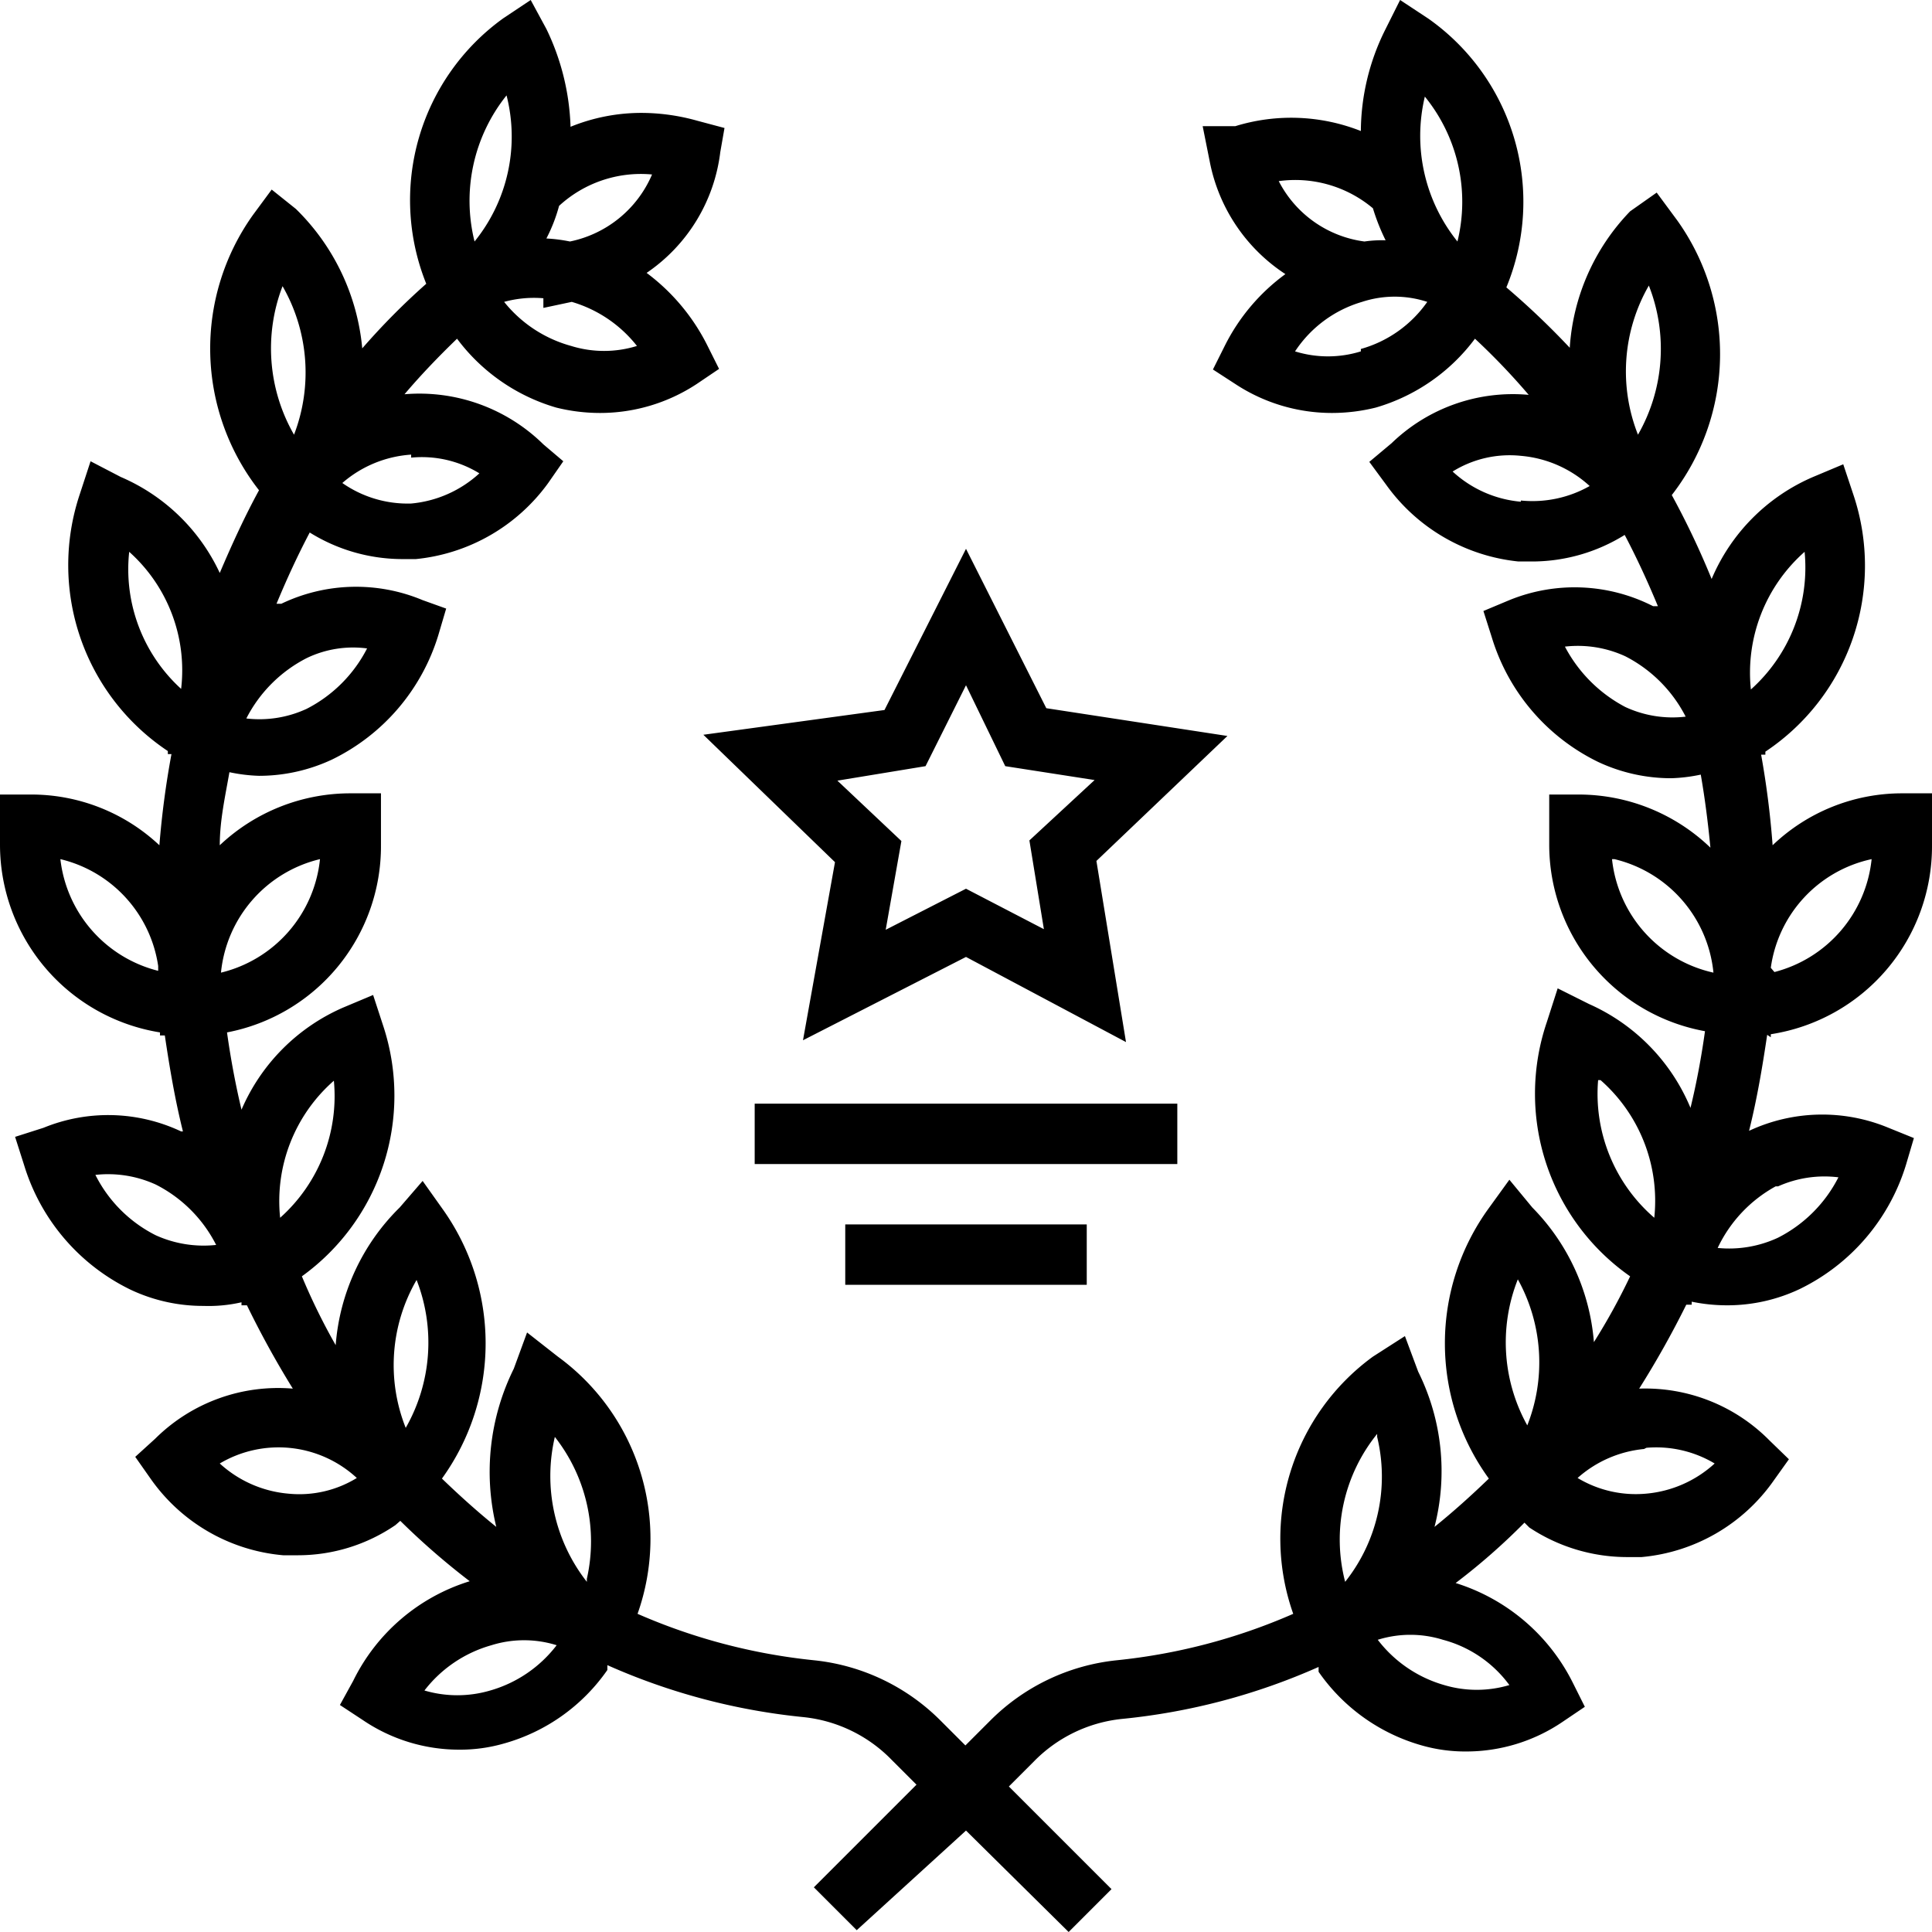 <svg xmlns="http://www.w3.org/2000/svg" viewBox="0 0 32 32" id="Award">
  <path d="M19.5,18.28h-7v1h7Zm-5.67-4-.53,2.95L16,15.85l2.65,1.41-.49-3,2.17-2.07-3-.46L16,9.09l-1.35,2.67-3,.41Zm1.5-1.59L16,11.35l.65,1.34,1.48.23-1.08,1,.24,1.47L16,14.72l-1.33.68.26-1.47-1.06-1Zm14,4.49v-.05A3.15,3.15,0,0,0,32,14v-.86h-.5a3.1,3.1,0,0,0-2.14.86,14.63,14.63,0,0,0-.19-1.5l.07,0,0-.05a3.7,3.7,0,0,0,1.46-4.25l-.17-.51-.5.21a3.19,3.19,0,0,0-1.68,1.69,13.61,13.61,0,0,0-.66-1.39l0,0,0,0a3.81,3.81,0,0,0,.09-4.55l-.34-.46L27,3.5A3.58,3.58,0,0,0,26,5.76a13,13,0,0,0-1.05-1A3.71,3.71,0,0,0,23.66.31L23.19,0,22.94.5a3.8,3.8,0,0,0-.4,1.67,3.14,3.14,0,0,0-2.08-.08h-.54l.12.6a2.88,2.88,0,0,0,1.25,1.85,3.29,3.29,0,0,0-1,1.18l-.2.4.37.24a2.91,2.91,0,0,0,1.6.48,3,3,0,0,0,.73-.09,3.14,3.14,0,0,0,1.64-1.14,11.21,11.21,0,0,1,.89.93h0a2.89,2.89,0,0,0-2.27.8l-.37.31.28.38a3.08,3.08,0,0,0,2.19,1.27h.25a2.91,2.91,0,0,0,1.51-.44c.2.38.38.77.55,1.18l-.08,0A2.86,2.86,0,0,0,25,9.94l-.43.18.14.44a3.39,3.39,0,0,0,1.76,2.06,2.85,2.85,0,0,0,1.21.27,2.73,2.73,0,0,0,.49-.06c.07.4.12.8.16,1.21a3.15,3.15,0,0,0-2.17-.88h-.5V14a3.14,3.14,0,0,0,2.58,3.08c-.06.43-.14.86-.24,1.27a3.25,3.25,0,0,0-1.68-1.72l-.52-.26-.18.56A3.69,3.69,0,0,0,27,21.14a10.43,10.43,0,0,1-.6,1.09A3.58,3.58,0,0,0,25.38,20L25,19.54l-.34.47a3.81,3.81,0,0,0,0,4.48c-.29.28-.59.55-.9.8a3.7,3.7,0,0,0-.27-2.57l-.22-.59-.53.34a3.73,3.73,0,0,0-1.32,4.26,9.75,9.75,0,0,1-2.93.77,3.46,3.46,0,0,0-2.09,1l-.41.41-.41-.41a3.46,3.46,0,0,0-2.09-1,9.75,9.75,0,0,1-2.93-.77,3.73,3.73,0,0,0-1.32-4.26l-.51-.4-.22.6a3.85,3.85,0,0,0-.29,2.62c-.31-.25-.61-.52-.9-.8a3.83,3.83,0,0,0,0-4.48L7,19.56,6.62,20a3.58,3.58,0,0,0-1.06,2.28A10.43,10.43,0,0,1,5,21.14,3.69,3.69,0,0,0,6.35,17l-.17-.52-.5.21A3.24,3.24,0,0,0,4,18.38c-.1-.42-.18-.85-.24-1.28A3.14,3.14,0,0,0,6.31,14v-.86h-.5A3.15,3.15,0,0,0,3.64,14c0-.41.09-.81.16-1.21a2.73,2.73,0,0,0,.49.06,2.85,2.85,0,0,0,1.21-.27,3.39,3.39,0,0,0,1.76-2.06l.13-.44L7,9.94A2.86,2.86,0,0,0,4.66,10l-.08,0c.17-.41.35-.8.55-1.18a2.91,2.91,0,0,0,1.51.44h.25A3.08,3.08,0,0,0,9.08,8l.25-.36L9,7.36a2.93,2.93,0,0,0-2.3-.83h0c.28-.33.57-.63.87-.92A3.15,3.15,0,0,0,9.21,6.75a3,3,0,0,0,.73.09,2.91,2.91,0,0,0,1.6-.48l.37-.25-.2-.4a3.39,3.39,0,0,0-1-1.19,2.83,2.83,0,0,0,1.22-2L12,2.12,11.55,2a3.44,3.44,0,0,0-.91-.13,3.11,3.11,0,0,0-1.19.23A4,4,0,0,0,9.05.48L8.79,0l-.45.3a3.71,3.71,0,0,0-1.28,4.4A11.55,11.55,0,0,0,6,5.77a3.7,3.7,0,0,0-1.1-2.31l-.4-.32-.31.42a3.81,3.81,0,0,0,.1,4.56l0,0,0,0c-.24.44-.45.9-.65,1.37A3.2,3.2,0,0,0,2,7.9L1.5,7.64l-.18.55a3.7,3.7,0,0,0,1.46,4.25v.05l.06,0A14.63,14.63,0,0,0,2.64,14,3.1,3.1,0,0,0,.5,13.16H0V14a3.15,3.15,0,0,0,2.65,3.1v.05h.08c.08.54.17,1.07.3,1.59H3a2.83,2.83,0,0,0-2.28-.06l-.47.15.15.47a3.39,3.39,0,0,0,1.76,2.06,2.81,2.81,0,0,0,1.21.27A2.44,2.44,0,0,0,4,21.57v.05l.09,0A15.56,15.56,0,0,0,4.85,23a2.89,2.89,0,0,0-2.28.83l-.33.3.26.37a3,3,0,0,0,2.19,1.26h.25a2.86,2.86,0,0,0,1.61-.5l0,0,.08-.07a12.11,12.11,0,0,0,1.15,1,3.2,3.2,0,0,0-1.93,1.65l-.22.4.38.25a2.84,2.84,0,0,0,1.6.49,2.62,2.62,0,0,0,.73-.1,3.1,3.1,0,0,0,1.72-1.22l0,0,0-.08a10.56,10.56,0,0,0,3.24.86,2.38,2.38,0,0,1,1.47.71l.41.41-1.7,1.7.71.71L16,30.32,17.7,32l.71-.71-1.7-1.7.41-.41a2.38,2.38,0,0,1,1.47-.71,10.55,10.55,0,0,0,3.25-.86l0,.08,0,0a3.11,3.11,0,0,0,1.71,1.22,2.62,2.62,0,0,0,.73.1,2.84,2.84,0,0,0,1.6-.49l.37-.25-.2-.4a3.25,3.25,0,0,0-1.94-1.65,10.64,10.64,0,0,0,1.14-1l.08.08,0,0a2.93,2.93,0,0,0,1.61.49h.25a3,3,0,0,0,2.19-1.27l.25-.35-.32-.31A2.89,2.89,0,0,0,27.15,23a15.56,15.56,0,0,0,.78-1.39l.09,0,0-.05a2.88,2.88,0,0,0,.59.06,2.8,2.8,0,0,0,1.2-.27,3.39,3.39,0,0,0,1.76-2.06l.13-.44-.42-.17a2.86,2.86,0,0,0-2.31.05h0c.13-.52.22-1.05.3-1.59Zm0-1.15A2.14,2.14,0,0,1,31,14.23a2.16,2.16,0,0,1-1.61,1.87ZM21.18,3a2,2,0,0,1,1.56.45,3.44,3.44,0,0,0,.21.53A2,2,0,0,0,22.6,4,1.87,1.87,0,0,1,21.18,3Zm1.36,2.82a1.84,1.84,0,0,1-1.09,0A2,2,0,0,1,22.56,5a1.73,1.73,0,0,1,1.08,0A2,2,0,0,1,22.54,5.78ZM24.14,4a2.79,2.79,0,0,1-.54-2.4A2.76,2.76,0,0,1,24.14,4Zm1.05,4.31a1.91,1.91,0,0,1-1.13-.5,1.79,1.79,0,0,1,1.13-.26,1.93,1.93,0,0,1,1.14.5A1.92,1.92,0,0,1,25.19,8.29ZM27.13,7.2a2.85,2.85,0,0,1,.18-2.47A2.86,2.86,0,0,1,27.13,7.2Zm-.21,4.51a2.38,2.38,0,0,1-1-1,1.88,1.88,0,0,1,1,.16,2.3,2.3,0,0,1,1,1A1.86,1.86,0,0,1,26.92,11.71ZM9.26,3.41a2,2,0,0,1,1.54-.52A1.89,1.89,0,0,1,9.44,4a2.6,2.6,0,0,0-.39-.05A2.66,2.66,0,0,0,9.26,3.41ZM9,4.94V5.1L9.47,5a2.14,2.14,0,0,1,1.08.73,1.84,1.84,0,0,1-1.09,0A2.15,2.15,0,0,1,8.35,5,1.87,1.87,0,0,1,9,4.94ZM8.39,1.58A2.76,2.76,0,0,1,7.86,4,2.79,2.79,0,0,1,8.39,1.58Zm-1.58,6a1.82,1.82,0,0,1,1.13.26,1.93,1.93,0,0,1-1.13.5A1.89,1.89,0,0,1,5.67,8,1.93,1.93,0,0,1,6.81,7.53ZM4.68,4.74A2.87,2.87,0,0,1,4.87,7.2,2.87,2.87,0,0,1,4.68,4.74Zm.4,6.16a1.77,1.77,0,0,1,1-.16,2.3,2.3,0,0,1-1,1,1.86,1.86,0,0,1-1,.16A2.3,2.3,0,0,1,5.08,10.9ZM1,14.23A2.14,2.14,0,0,1,2.62,16v.08A2.16,2.16,0,0,1,1,14.23ZM2.14,9.14A2.63,2.63,0,0,1,3,11.41,2.68,2.68,0,0,1,2.14,9.14Zm.44,11.32a2.25,2.25,0,0,1-1-1,1.9,1.9,0,0,1,1,.16,2.27,2.27,0,0,1,1,1A1.92,1.92,0,0,1,2.58,20.46ZM5.3,14.23a2.16,2.16,0,0,1-1.64,1.88A2.15,2.15,0,0,1,5.3,14.23Zm-.66,5.94a2.65,2.65,0,0,1,.89-2.27A2.7,2.7,0,0,1,4.64,20.17Zm.14,4.57a1.93,1.93,0,0,1-1.14-.5,1.91,1.91,0,0,1,2.27.24A1.82,1.82,0,0,1,4.78,24.74Zm1.94-1.09A2.81,2.81,0,0,1,6.9,21.2,2.85,2.85,0,0,1,6.72,23.65ZM8.12,28a1.93,1.93,0,0,1-1.09,0,2.13,2.13,0,0,1,1.11-.75,1.81,1.81,0,0,1,1.08,0A2.12,2.12,0,0,1,8.12,28Zm1.6-1.8a2.84,2.84,0,0,1-.53-2.4A2.8,2.8,0,0,1,9.72,26.15Zm13.09-2.4a2.8,2.8,0,0,1-.53,2.4A2.78,2.78,0,0,1,22.81,23.75ZM25,27.91a1.89,1.89,0,0,1-1.08,0,2.12,2.12,0,0,1-1.1-.75,1.81,1.81,0,0,1,1.08,0A2,2,0,0,1,25,27.91Zm.32-4.26a2.83,2.83,0,0,1-.18-2.46A2.84,2.84,0,0,1,25.28,23.65Zm1.95.33a1.89,1.89,0,0,1,1.13.26,1.93,1.93,0,0,1-1.14.5,1.87,1.87,0,0,1-1.13-.26A1.93,1.93,0,0,1,27.23,24Zm-.76-6.09a2.66,2.66,0,0,1,.89,2.28A2.71,2.71,0,0,1,26.47,17.89Zm.23-3.66a2.15,2.15,0,0,1,1.64,1.88A2.16,2.16,0,0,1,26.7,14.23Zm2.71,5.42a1.88,1.88,0,0,1,1-.15,2.28,2.28,0,0,1-1,1,1.92,1.92,0,0,1-1,.17A2.27,2.27,0,0,1,29.41,19.65ZM29,11.42a2.67,2.67,0,0,1,.89-2.28A2.71,2.71,0,0,1,29,11.42ZM18,21.28v-1H14v1Z" fill="#000" class="color000000 svgShape"></path>
</svg>